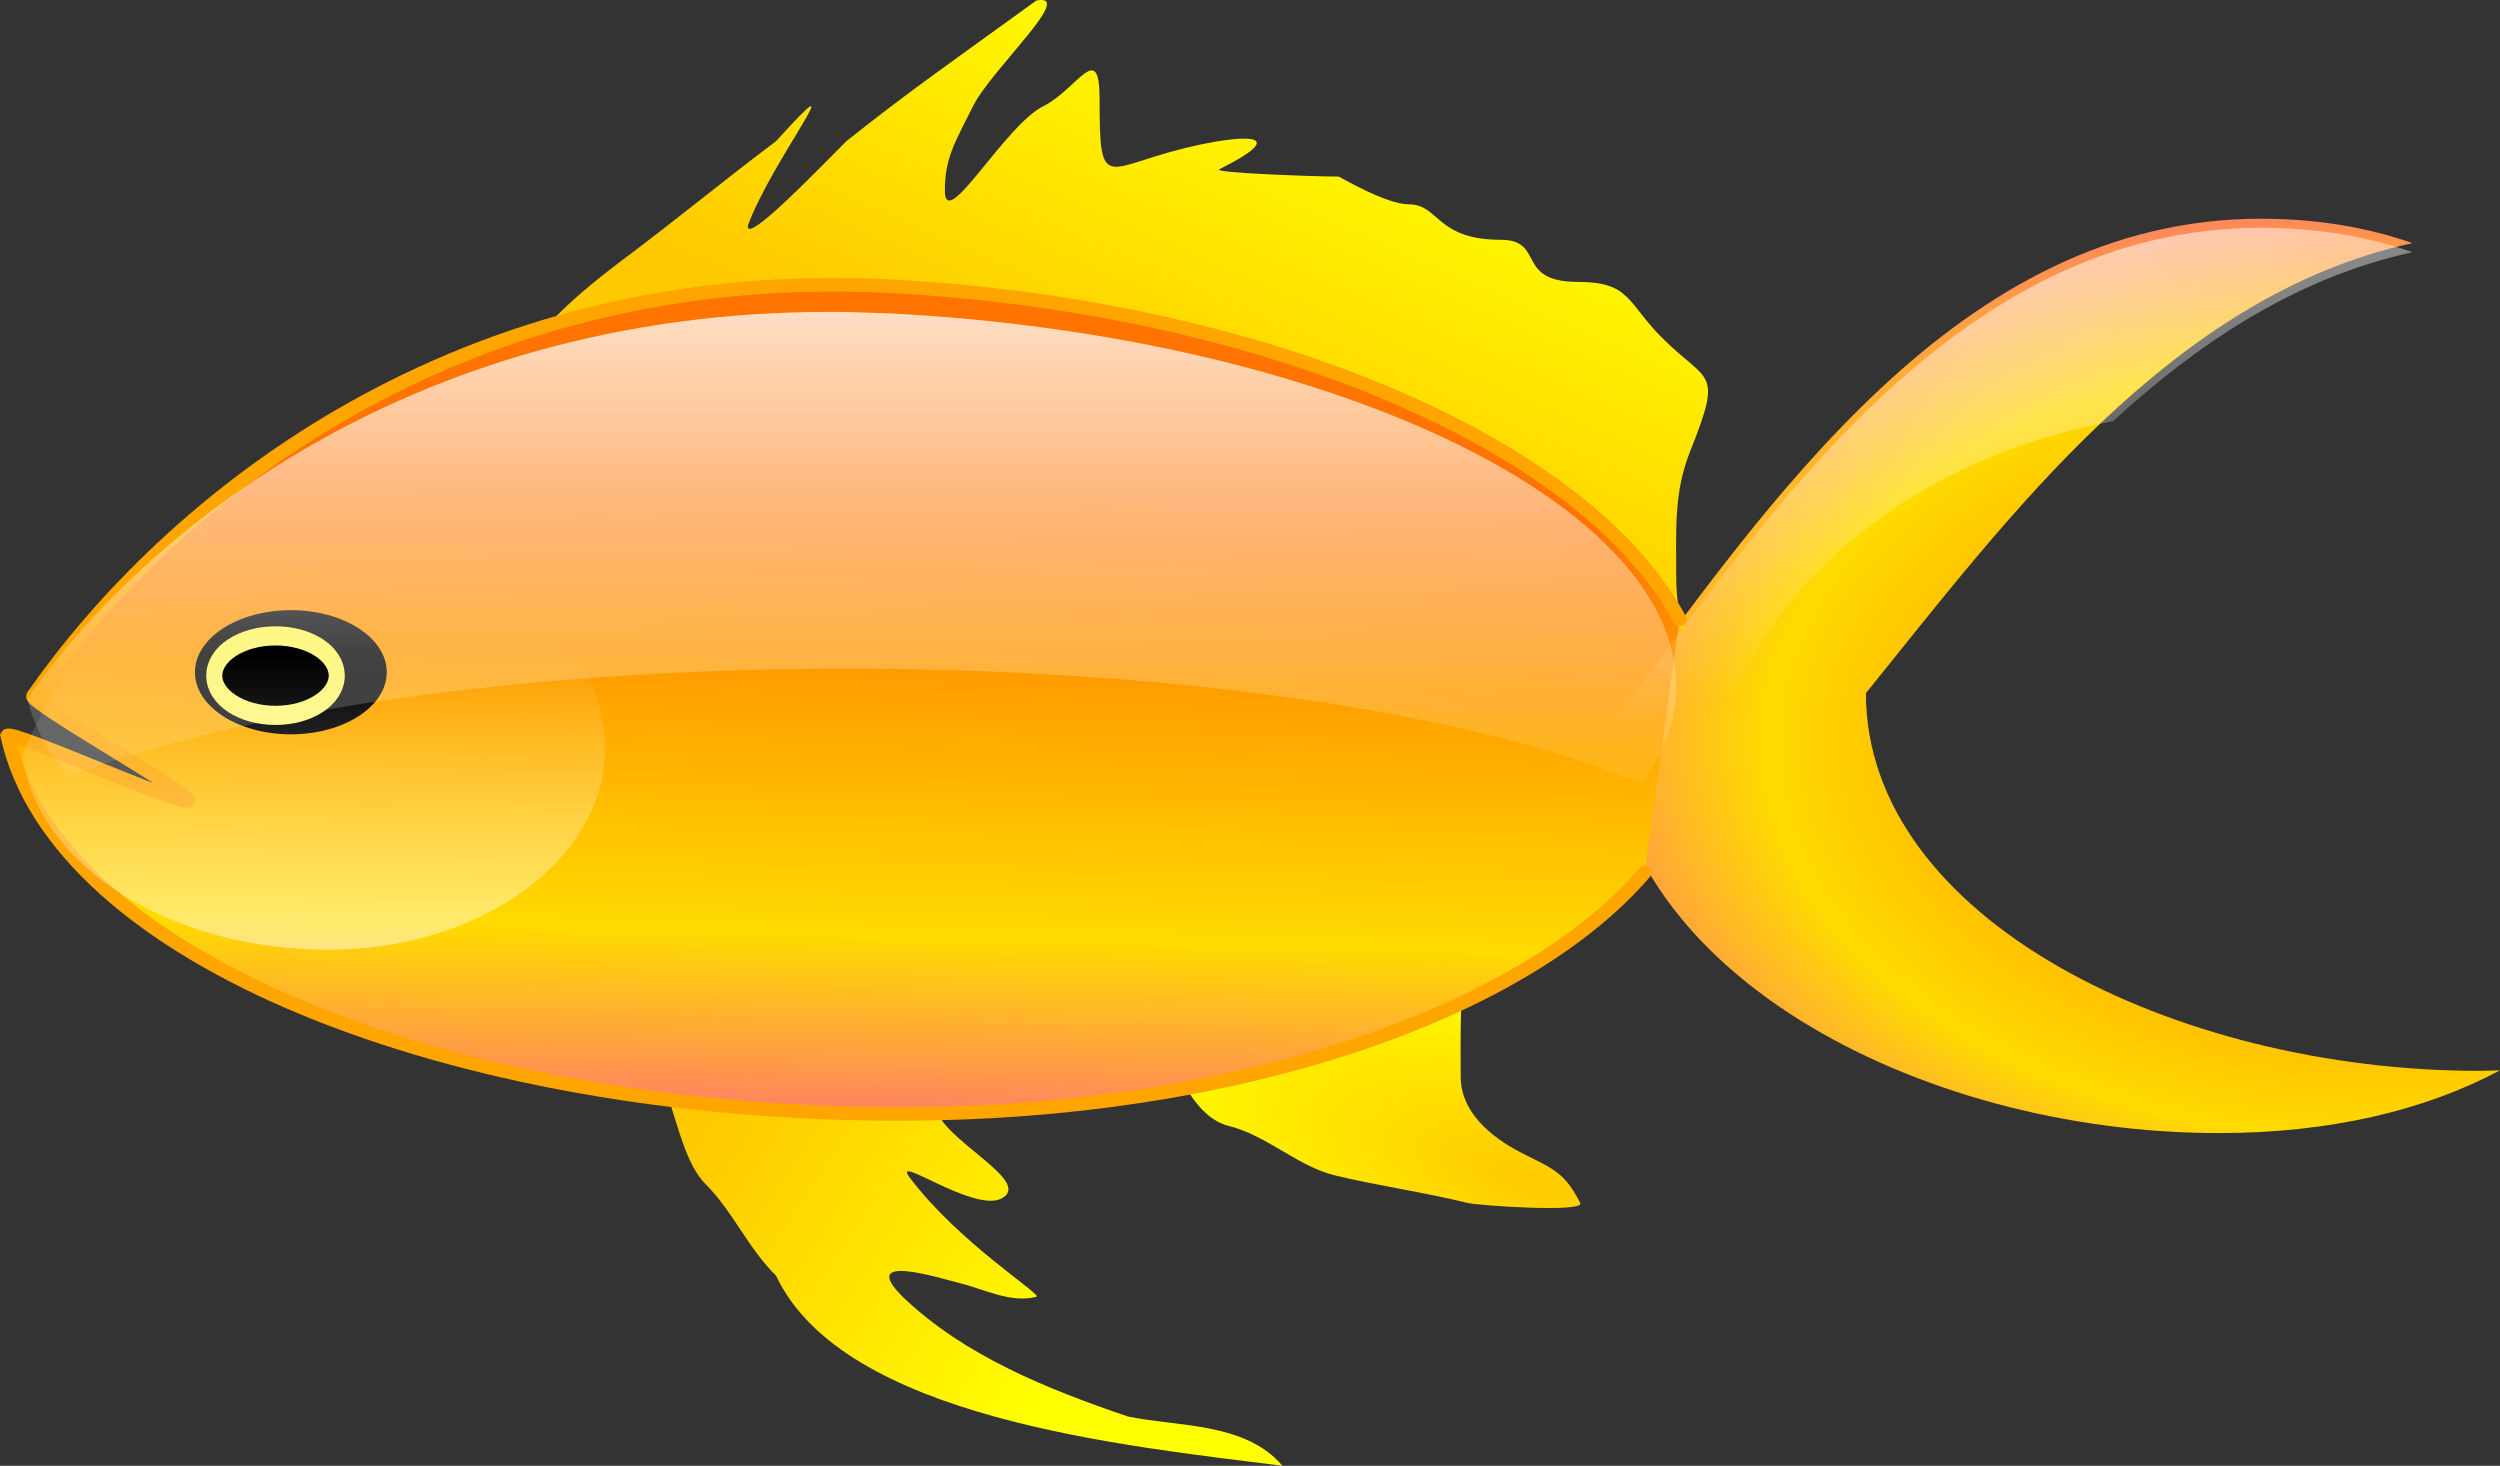 <?xml version="1.0" encoding="UTF-8" standalone="no"?>
<!-- Created with Inkscape (http://www.inkscape.org/) -->

<svg
   xmlns:dc="http://purl.org/dc/elements/1.1/"
   xmlns:cc="http://creativecommons.org/ns#"
   xmlns:rdf="http://www.w3.org/1999/02/22-rdf-syntax-ns#"
   xmlns:svg="http://www.w3.org/2000/svg"
   xmlns="http://www.w3.org/2000/svg"
   xmlns:xlink="http://www.w3.org/1999/xlink"
   xmlns:sodipodi="http://sodipodi.sourceforge.net/DTD/sodipodi-0.dtd"
   xmlns:inkscape="http://www.inkscape.org/namespaces/inkscape"
   id="svg3142"
   sodipodi:docname="generic_fish.svg"
   viewBox="0 0 360.437 211.336"
   sodipodi:version="0.32"
   version="1.0"
   inkscape:output_extension="org.inkscape.output.svg.inkscape"
   inkscape:version="0.92.4 (5da689c313, 2019-01-14)"
   width="360.437"
   height="211.336">
  <rect x="0" y="0" width="360.437" height="211.336" fill="#333333" stroke="none"/>
  <defs
     id="defs3144">
    <linearGradient
       id="linearGradient3984"
       inkscape:collect="always">
      <stop
         id="stop3986"
         style="stop-color:#ffffff"
         offset="0" />
      <stop
         id="stop3988"
         style="stop-color:#ffffff;stop-opacity:0"
         offset="1" />
    </linearGradient>
    <linearGradient
       id="linearGradient3917"
       inkscape:collect="always">
      <stop
         id="stop3919"
         style="stop-color:#ffc900"
         offset="0" />
      <stop
         id="stop3921"
         style="stop-color:#ffff00"
         offset="1" />
    </linearGradient>
    <linearGradient
       id="linearGradient3970">
      <stop
         id="stop3972"
         style="stop-color:#ff7300"
         offset="0" />
      <stop
         id="stop4021"
         style="stop-color:#ffdb00"
         offset=".648" />
      <stop
         id="stop3974"
         style="stop-color:#ff6582"
         offset="1" />
    </linearGradient>
    <radialGradient
       id="radialGradient3939"
       xlink:href="#linearGradient3970"
       gradientUnits="userSpaceOnUse"
       cy="123.31"
       cx="290.79"
       gradientTransform="matrix(0.542,-0.014,0.009,0.352,-138.181,75.9)"
       r="35.443"
       inkscape:collect="always" />
    <radialGradient
       id="radialGradient3941"
       xlink:href="#linearGradient3917"
       gradientUnits="userSpaceOnUse"
       cy="159.97"
       cx="357.43"
       gradientTransform="matrix(0.523,-0.175,0.073,0.22,-160.731,151.56)"
       r="15.965"
       inkscape:collect="always" />
    <linearGradient
       id="linearGradient3943"
       y2="174.43"
       xlink:href="#linearGradient3917"
       gradientUnits="userSpaceOnUse"
       x2="391.63"
       gradientTransform="matrix(0.269,0,0,0.269,-57.833,81.118)"
       y1="155.83"
       x1="420.07"
       inkscape:collect="always" />
    <linearGradient
       id="linearGradient3945"
       y2="68.866"
       xlink:href="#linearGradient3917"
       gradientUnits="userSpaceOnUse"
       x2="374.12"
       gradientTransform="matrix(0.269,0,0,0.269,-57.686,82.242)"
       y1="98.949"
       x1="387.25"
       inkscape:collect="always" />
    <linearGradient
       id="linearGradient3947"
       y2="140.14"
       xlink:href="#linearGradient3970"
       gradientUnits="userSpaceOnUse"
       x2="339.85"
       gradientTransform="matrix(0.425,0,0,0.229,-96.29,92.036)"
       y1="78.875"
       x1="336.92"
       inkscape:collect="always" />
    <linearGradient
       id="linearGradient3949"
       y2="128.09"
       xlink:href="#linearGradient3984"
       gradientUnits="userSpaceOnUse"
       x2="400.93"
       gradientTransform="matrix(0.289,0,0,0.304,-65.574,77.981)"
       y1="81.444"
       x1="400.93"
       inkscape:collect="always" />
    <linearGradient
       id="linearGradient3951"
       y2="81.848"
       xlink:href="#linearGradient3984"
       gradientUnits="userSpaceOnUse"
       x2="340.11"
       gradientTransform="matrix(0.146,0,0,0.118,12.463,103.56)"
       y1="193.29"
       x1="340.11"
       inkscape:collect="always" />
    <linearGradient
       id="linearGradient3953"
       y2="111.72"
       gradientUnits="userSpaceOnUse"
       x2="311.47"
       gradientTransform="matrix(0.269,0,0,0.269,-56.235,82.436)"
       y1="64.653"
       x1="324.08"
       inkscape:collect="always">
      <stop
         id="stop4034"
         style="stop-color:#ffffff"
         offset="0" />
      <stop
         id="stop4036"
         style="stop-color:#ffffff;stop-opacity:0"
         offset="1" />
    </linearGradient>
  </defs>
  <sodipodi:namedview
     id="base"
     bordercolor="#666666"
     inkscape:pageshadow="2"
     inkscape:window-y="-8"
     pagecolor="#ffffff"
     inkscape:window-height="1017"
     width="400px"
     inkscape:zoom="1.2525"
     inkscape:window-x="-8"
     height="400px"
     borderopacity="1.0"
     inkscape:current-layer="layer1"
     inkscape:cx="40.849981"
     inkscape:cy="188.05466"
     inkscape:window-width="1920"
     showgrid="false"
     inkscape:pageopacity="0.0"
     inkscape:document-units="px"
     fit-margin-top="0"
     fit-margin-left="0"
     fit-margin-right="0"
     fit-margin-bottom="0"
     inkscape:window-maximized="1" />
  <g
     id="layer1"
     inkscape:label="Capa 1"
     inkscape:groupmode="layer"
     transform="translate(-24.63,-102.959)">
    <g
       transform="matrix(-6.902,0,0,6.902,506.812,-584.145)"
       id="g3744">
      <path
         inkscape:connector-curvature="0"
         d="m 22.633,104.12 c -1.168,0 -2.224,0.18 -3.164,0.51 5.048,1.1 8.453,5.74 11.415,9.4 0,4.72 -6.469,7.89 -12.808,7.89 -0.147,0 -0.292,-0.01 -0.437,-0.01 1.579,0.84 3.557,1.31 5.876,1.31 6.325,0 12.783,-3.45 12.783,-8.6 -3.379,-4.56 -7.339,-10.5 -13.665,-10.5 z"
         style="fill:url(#radialGradient3939)"
         id="path3746" />
      <path
         inkscape:connector-curvature="0"
         d="m 39.202,119.69 c 0.176,0 0.147,1.77 0.147,2.35 0,0.86 -0.844,1.38 -1.322,1.62 -0.623,0.31 -0.861,0.4 -1.175,1.02 -0.102,0.21 2.171,0.05 2.35,0 0.943,-0.23 1.885,-0.36 2.792,-0.58 0.76,-0.19 1.423,-0.84 2.203,-1.03 0.572,-0.14 0.912,-0.8 1.175,-1.32 0.426,-0.85 -1.868,-0.36 -2.791,-0.59 -0.196,-0.05 -0.391,-0.1 -0.587,-0.15 -0.699,-0.17 -1.384,-1.01 -2.057,-1.17 -0.242,-0.06 -0.49,-0.1 -0.735,-0.15 z"
         style="fill:url(#radialGradient3941);fill-rule:evenodd"
         id="path3748" />
      <path
         inkscape:connector-curvature="0"
         d="m 56.882,121.5 c -1.068,-0.26 -0.985,2.02 -1.763,2.79 -0.569,0.57 -0.873,1.32 -1.469,1.91 -1.407,2.98 -7.265,3.55 -10.578,3.97 0.776,-0.91 2.163,-0.81 3.232,-1.03 1.669,-0.57 3.407,-1.26 4.701,-2.5 0.937,-0.93 -0.734,-0.4 -1.175,-0.29 -0.531,0.13 -1.085,0.43 -1.616,0.29 -0.157,-0.03 1.604,-1.11 2.644,-2.49 0.392,-0.53 -1.325,0.73 -1.909,0.44 -0.657,-0.33 0.993,-1.11 1.322,-1.77 0.379,-0.75 0.654,-0.58 1.763,-0.58 h 2.203 c 1.14,0 1.693,-0.26 2.645,-0.74 z"
         style="fill:url(#linearGradient3943);fill-rule:evenodd"
         sodipodi:nodetypes="csccccsssssssc"
         id="path3750" />
      <path
         inkscape:connector-curvature="0"
         d="m 58.938,107.06 c -0.346,-0.68 -1.242,-1.45 -2.056,-2.06 -1.138,-0.85 -2.115,-1.66 -3.232,-2.5 -1.753,-1.93 0.102,0.42 0.587,1.76 0.072,0.44 -1.544,-1.25 -2.056,-1.76 -1.331,-1.06 -2.248,-1.69 -3.967,-2.937 -0.84,-0.168 0.939,1.437 1.322,2.207 0.375,0.75 0.588,1.08 0.588,1.76 0,0.9 -1.249,-1.36 -2.057,-1.76 -0.714,-0.36 -1.175,-1.4 -1.175,-0.15 0,1.96 -0.101,1.44 -1.763,1.03 -1.123,-0.28 -2.37,-0.38 -0.734,0.44 0.136,0.07 -1.959,0.15 -2.498,0.15 -0.018,0 -0.981,0.58 -1.469,0.58 -0.628,0 -0.564,0.74 -1.91,0.74 -0.945,0 -0.296,0.88 -1.616,0.88 -1.104,0 -1.028,0.44 -1.762,1.17 -0.959,0.96 -1.277,0.63 -0.588,2.36 0.349,0.87 0.294,1.64 0.294,2.64 0,1.54 -0.743,1.14 0.881,0.73 0.903,-0.22 1.847,-1.25 2.351,-1.76 0.59,-0.59 1.069,-1.21 1.616,-1.76 0.706,-0.71 2.121,-0.62 2.938,-1.03 0.958,-0.48 2.632,-0.03 3.672,-0.29 1.296,-0.33 2.773,-0.15 4.114,-0.15 h 3.525 3.526 c 0.635,0 0.8,-0.03 1.469,-0.29 z"
         style="fill:url(#linearGradient3945);fill-rule:evenodd"
         sodipodi:nodetypes="csccccsssssssssssssssssssssc"
         id="path3752" />
      <path
         inkscape:connector-curvature="0"
         d="m 34.779,112.48 c 1.923,-3.59 8.506,-6.48 16.3,-6.94 9.25,-0.55 15.301,4.55 18.092,8.55 0.094,0.14 -3.323,2.05 -3.237,2.18 0.094,0.15 3.69,-1.49 3.775,-1.35 -1.028,4.67 -9.319,7.9 -18.63,7.9 -7.012,0 -13.028,-2.08 -15.572,-5.04"
         style="fill:url(#linearGradient3947);stroke:#ffa500;stroke-width:0.285;stroke-linecap:round"
         sodipodi:nodetypes="ccssscss"
         id="path3754" />
      <ellipse
         ry="3.674"
         rx="6.768"
         cy="198.631"
         cx="371.873"
         transform="matrix(-0.296,0,0,0.353,173.86,43.477)"
         style="fill:#000000"
         id="path3756" />
      <path
         inkscape:connector-curvature="0"
         d="m 52.104,106.07 c -0.294,0.01 -0.59,0.02 -0.89,0.03 -9.017,0.48 -16.367,3.91 -16.367,7.79 0,0.71 0.253,1.39 0.705,2.03 3.444,-1.44 9.605,-2.4 16.627,-2.4 6.785,0 12.763,0.9 16.266,2.26 0.411,-0.52 0.706,-1.06 0.848,-1.63 -2.347,-3.4 -8.102,-8.24 -17.189,-8.08 z"
         style="fill:url(#linearGradient3949)"
         id="path3758" />
      <ellipse
         ry="3.674"
         rx="6.768"
         cy="198.631"
         cx="371.873"
         transform="matrix(-0.189,0,0,0.226,134.39,68.774)"
         style="fill:#000000;stroke:#fff786;stroke-width:1.772;stroke-linecap:round"
         id="path3760" />
      <path
         inkscape:connector-curvature="0"
         d="m 69.398,115.33 c -0.353,2.4 -3.198,4.06 -6.392,4.06 -3.194,0 -5.786,-1.89 -5.786,-4.21 0,-2.33 2.598,-4.39 5.786,-4.67 3.396,-0.31 5.535,2.72 6.392,4.82 z"
         style="fill:url(#linearGradient3951)"
         sodipodi:nodetypes="csssc"
         id="path3762" />
      <path
         inkscape:connector-curvature="0"
         d="m 22.633,104.31 c -1.168,0 -2.224,0.18 -3.164,0.51 2.42,0.53 4.456,1.88 6.253,3.53 4.876,0.89 8.519,4.4 8.519,8.6 0,1.15 -0.277,2.23 -0.772,3.24 1.732,-1.42 2.829,-3.25 2.829,-5.37 -3.379,-4.57 -7.339,-10.51 -13.665,-10.51 z"
         style="fill:url(#linearGradient3953)"
         id="path3764" />
    </g>
  </g>
</svg>
